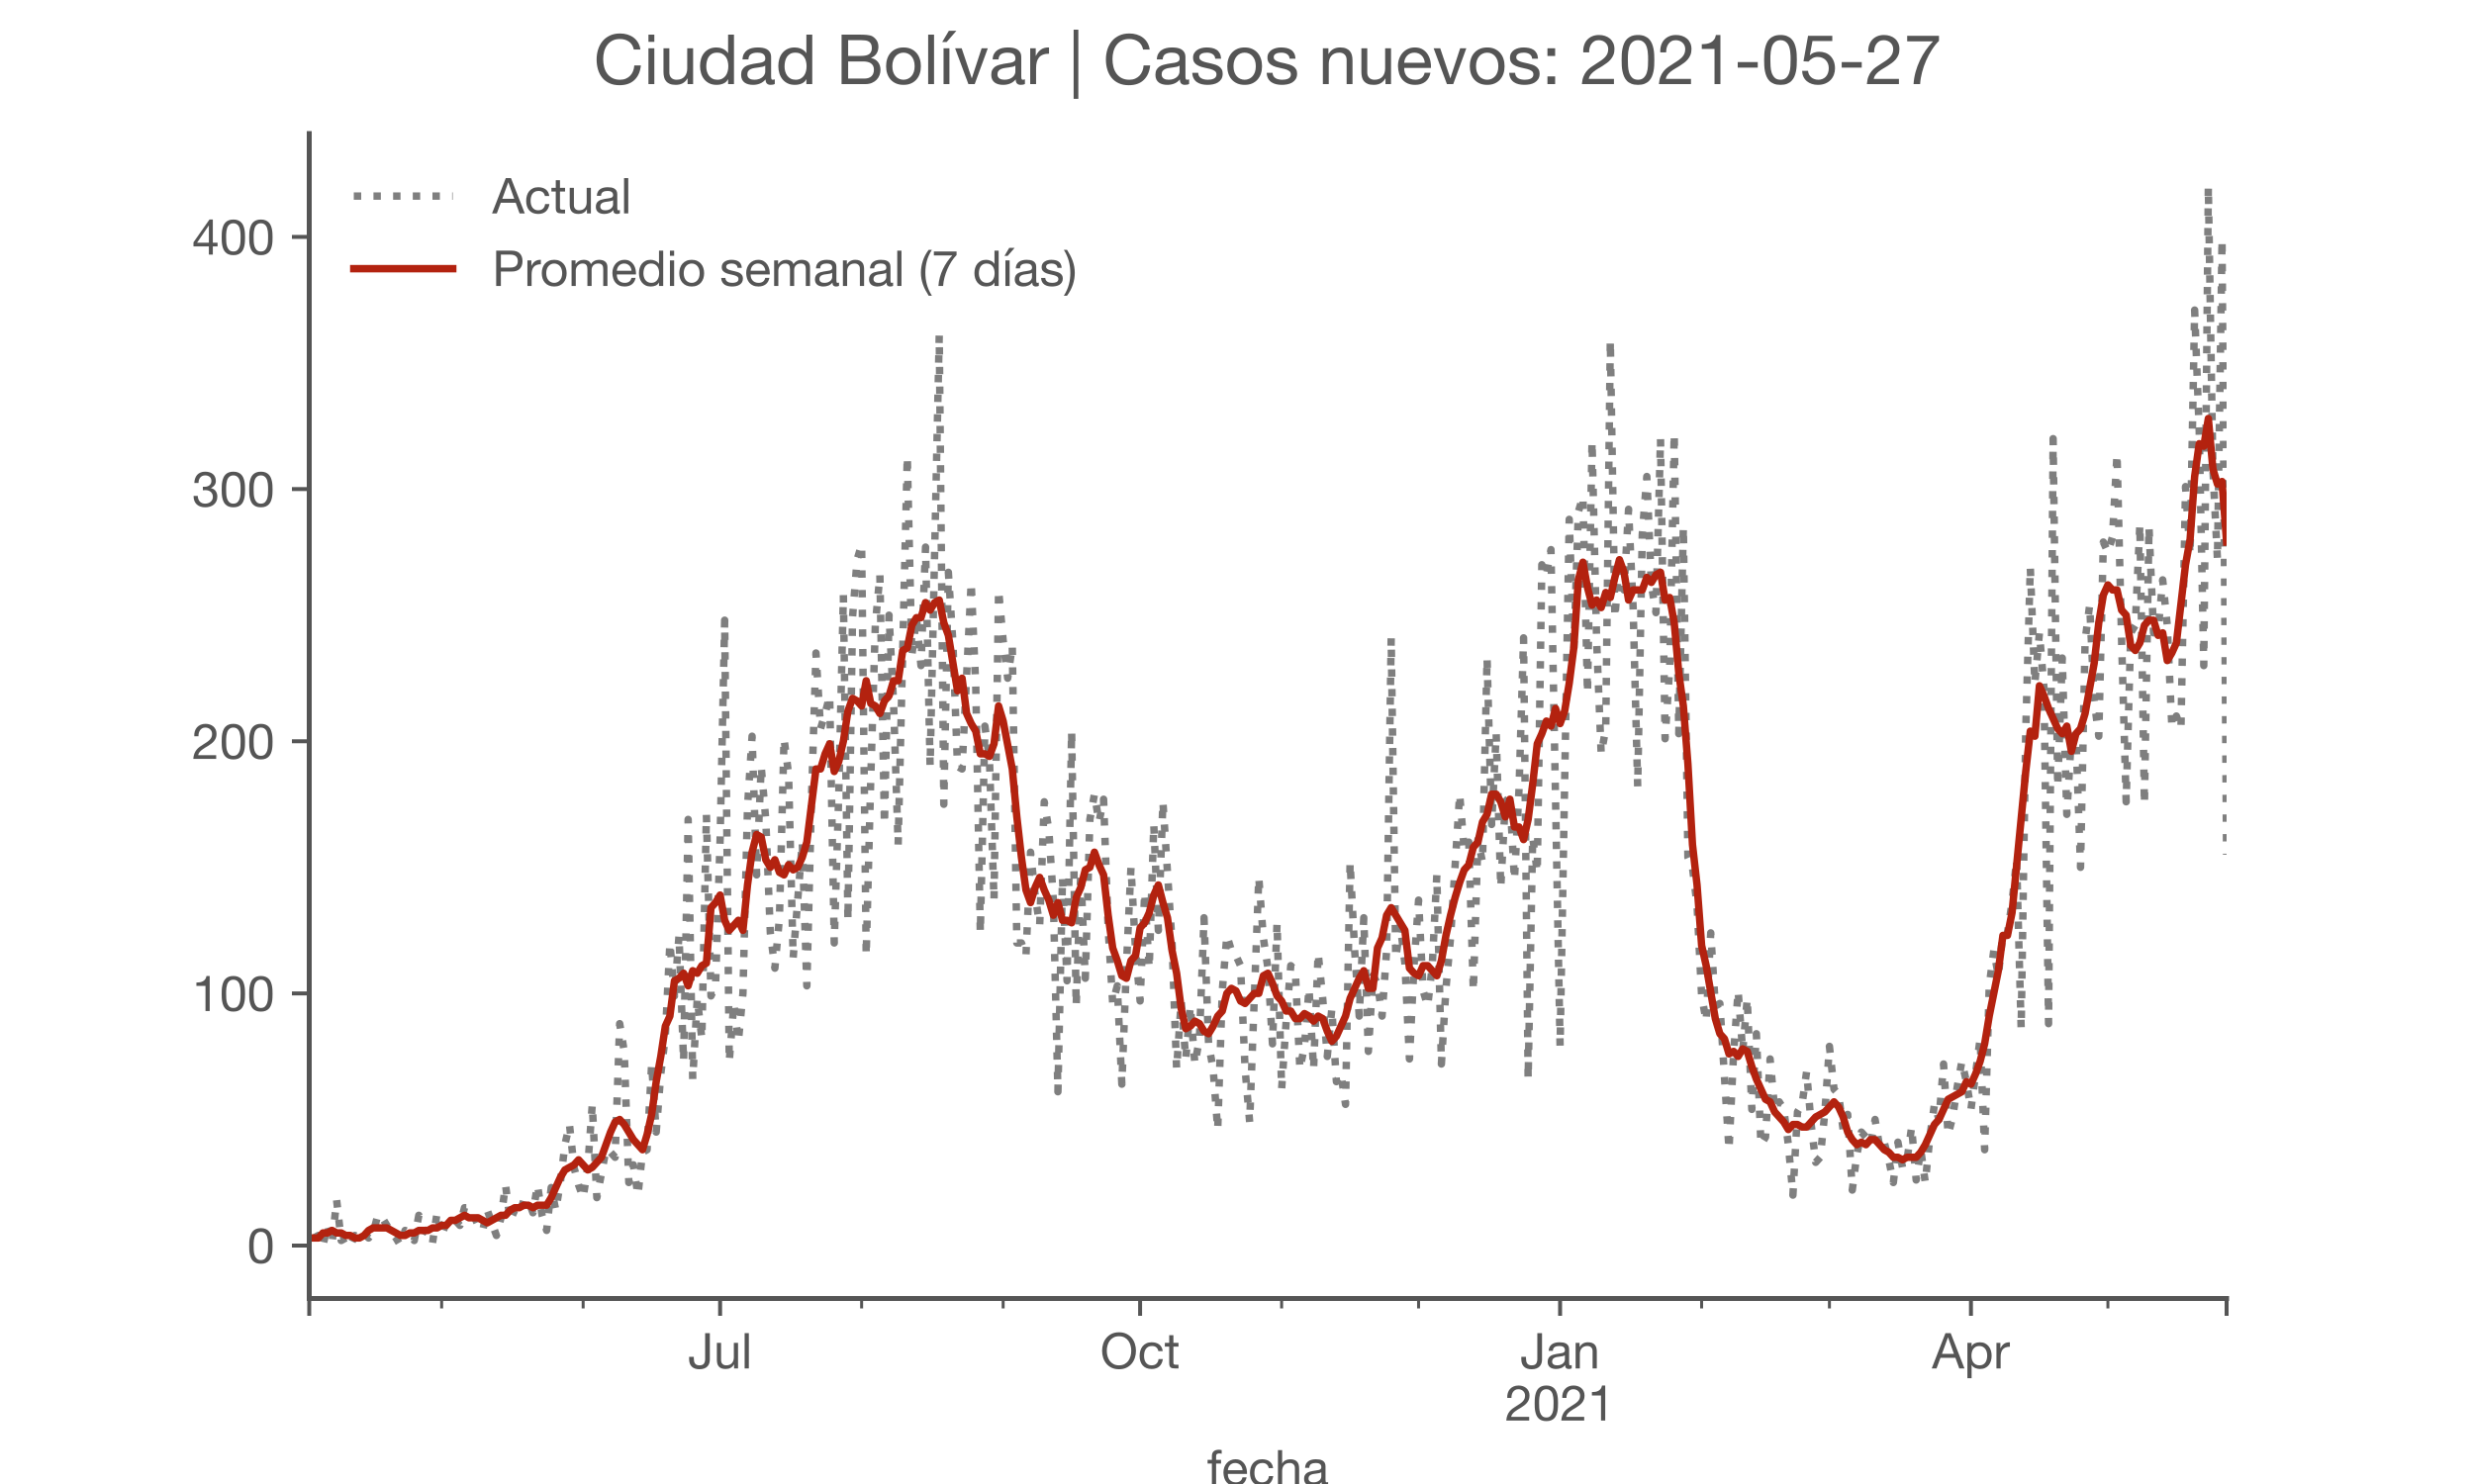 <?xml version="1.0" encoding="utf-8" standalone="no"?>
<!DOCTYPE svg PUBLIC "-//W3C//DTD SVG 1.1//EN"
  "http://www.w3.org/Graphics/SVG/1.1/DTD/svg11.dtd">
<!-- Created with matplotlib (https://matplotlib.org/) -->
<svg height="300pt" version="1.1" viewBox="0 0 500 300" width="500pt" xmlns="http://www.w3.org/2000/svg" xmlns:xlink="http://www.w3.org/1999/xlink">
 <defs>
  <style type="text/css">*{stroke-linecap:butt;stroke-linejoin:round;}</style>
 </defs>
 <g id="figure_1">
  <g id="patch_1">
   <path d="M 0 300 
L 500 300 
L 500 0 
L 0 0 
z
" style="fill:#ffffff;"/>
  </g>
  <g id="axes_1">
   <g id="patch_2">
    <path d="M 62.5 262.5 
L 450 262.5 
L 450 27 
L 62.5 27 
z
" style="fill:#ffffff;"/>
   </g>
   <g id="matplotlib.axis_1">
    <g id="xtick_1">
     <g id="line2d_1">
      <defs>
       <path d="M 0 0 
L 0 3.5 
" id="m186305a267" style="stroke:#555555;stroke-width:0.8;"/>
      </defs>
      <g>
       <use style="fill:#555555;stroke:#555555;stroke-width:0.8;" x="62.5" xlink:href="#m186305a267" y="262.5"/>
      </g>
     </g>
    </g>
    <g id="xtick_2">
     <g id="line2d_2">
      <g>
       <use style="fill:#555555;stroke:#555555;stroke-width:0.8;" x="145.536" xlink:href="#m186305a267" y="262.5"/>
      </g>
     </g>
     <g id="text_1">
      <!-- Jul -->
      <g style="fill:#555555;" transform="translate(139.051 276.641)scale(0.1 -0.1)">
       <defs>
        <path d="M 44.094 17.797 
L 44.094 71.406 
L 34.594 71.406 
L 34.594 19.203 
Q 34.594 13.297 32.141 9.797 
Q 29.703 6.297 23.203 6.297 
Q 19.703 6.297 17.453 7.344 
Q 15.203 8.406 13.953 10.297 
Q 12.703 12.203 12.203 14.797 
Q 11.703 17.406 11.703 20.5 
L 11.703 23.5 
L 2.203 23.5 
L 2.203 19.094 
Q 2.203 8.906 7.594 3.656 
Q 13 -1.594 23 -1.594 
Q 29 -1.594 33.047 0.047 
Q 37.094 1.703 39.547 4.453 
Q 42 7.203 43.047 10.703 
Q 44.094 14.203 44.094 17.797 
z
" id="HelveticaNeue-74"/>
        <path d="M 49.203 0 
L 49.203 51.703 
L 40.703 51.703 
L 40.703 22.5 
Q 40.703 19 39.75 16.047 
Q 38.797 13.094 36.891 10.891 
Q 35 8.703 32.141 7.5 
Q 29.297 6.297 25.406 6.297 
Q 20.5 6.297 17.703 9.094 
Q 14.906 11.906 14.906 16.703 
L 14.906 51.703 
L 6.406 51.703 
L 6.406 17.703 
Q 6.406 13.5 7.25 10.047 
Q 8.094 6.594 10.188 4.094 
Q 12.297 1.594 15.688 0.25 
Q 19.094 -1.094 24.203 -1.094 
Q 29.906 -1.094 34.094 1.156 
Q 38.297 3.406 41 8.203 
L 41.203 8.203 
L 41.203 0 
z
" id="HelveticaNeue-117"/>
        <path d="M 6.906 71.406 
L 6.906 0 
L 15.406 0 
L 15.406 71.406 
z
" id="HelveticaNeue-108"/>
       </defs>
       <use xlink:href="#HelveticaNeue-74"/>
       <use x="51.9" xlink:href="#HelveticaNeue-117"/>
       <use x="107.5" xlink:href="#HelveticaNeue-108"/>
      </g>
     </g>
    </g>
    <g id="xtick_3">
     <g id="line2d_3">
      <g>
       <use style="fill:#555555;stroke:#555555;stroke-width:0.8;" x="230.417" xlink:href="#m186305a267" y="262.5"/>
      </g>
     </g>
     <g id="text_2">
      <!-- Oct -->
      <g style="fill:#555555;" transform="translate(222.357 276.641)scale(0.1 -0.1)">
       <defs>
        <path d="M 13.297 35.703 
Q 13.297 41.094 14.688 46.344 
Q 16.094 51.594 19.094 55.797 
Q 22.094 60 26.797 62.547 
Q 31.5 65.094 38 65.094 
Q 44.5 65.094 49.203 62.547 
Q 53.906 60 56.906 55.797 
Q 59.906 51.594 61.297 46.344 
Q 62.703 41.094 62.703 35.703 
Q 62.703 30.297 61.297 25.047 
Q 59.906 19.797 56.906 15.594 
Q 53.906 11.406 49.203 8.844 
Q 44.5 6.297 38 6.297 
Q 31.5 6.297 26.797 8.844 
Q 22.094 11.406 19.094 15.594 
Q 16.094 19.797 14.688 25.047 
Q 13.297 30.297 13.297 35.703 
z
M 3.797 35.703 
Q 3.797 28.406 5.938 21.656 
Q 8.094 14.906 12.391 9.703 
Q 16.703 4.5 23.094 1.453 
Q 29.5 -1.594 38 -1.594 
Q 46.5 -1.594 52.891 1.453 
Q 59.297 4.5 63.594 9.703 
Q 67.906 14.906 70.047 21.656 
Q 72.203 28.406 72.203 35.703 
Q 72.203 43 70.047 49.75 
Q 67.906 56.5 63.594 61.703 
Q 59.297 66.906 52.891 70 
Q 46.5 73.094 38 73.094 
Q 29.5 73.094 23.094 70 
Q 16.703 66.906 12.391 61.703 
Q 8.094 56.5 5.938 49.75 
Q 3.797 43 3.797 35.703 
z
" id="HelveticaNeue-79"/>
        <path d="M 41.5 35.094 
L 50.297 35.094 
Q 49.797 39.703 47.891 43.047 
Q 46 46.406 43.047 48.594 
Q 40.094 50.797 36.25 51.844 
Q 32.406 52.906 28 52.906 
Q 21.906 52.906 17.297 50.75 
Q 12.703 48.594 9.641 44.844 
Q 6.594 41.094 5.094 36.047 
Q 3.594 31 3.594 25.203 
Q 3.594 19.406 5.141 14.547 
Q 6.703 9.703 9.75 6.203 
Q 12.797 2.703 17.344 0.797 
Q 21.906 -1.094 27.797 -1.094 
Q 37.703 -1.094 43.453 4.094 
Q 49.203 9.297 50.594 18.906 
L 41.906 18.906 
Q 41.094 12.906 37.547 9.594 
Q 34 6.297 27.703 6.297 
Q 23.703 6.297 20.797 7.891 
Q 17.906 9.5 16.094 12.141 
Q 14.297 14.797 13.438 18.188 
Q 12.594 21.594 12.594 25.203 
Q 12.594 29.094 13.391 32.75 
Q 14.203 36.406 16.047 39.203 
Q 17.906 42 21 43.703 
Q 24.094 45.406 28.703 45.406 
Q 34.094 45.406 37.297 42.703 
Q 40.5 40 41.5 35.094 
z
" id="HelveticaNeue-99"/>
        <path d="M 18.203 51.703 
L 18.203 67.203 
L 9.703 67.203 
L 9.703 51.703 
L 0.906 51.703 
L 0.906 44.203 
L 9.703 44.203 
L 9.703 11.297 
Q 9.703 7.703 10.391 5.5 
Q 11.094 3.297 12.547 2.094 
Q 14 0.906 16.344 0.453 
Q 18.703 0 22 0 
L 28.5 0 
L 28.5 7.5 
L 24.594 7.5 
Q 22.594 7.5 21.344 7.641 
Q 20.094 7.797 19.391 8.297 
Q 18.703 8.797 18.453 9.688 
Q 18.203 10.594 18.203 12.094 
L 18.203 44.203 
L 28.5 44.203 
L 28.5 51.703 
z
" id="HelveticaNeue-116"/>
       </defs>
       <use xlink:href="#HelveticaNeue-79"/>
       <use x="76" xlink:href="#HelveticaNeue-99"/>
       <use x="129.7" xlink:href="#HelveticaNeue-116"/>
      </g>
     </g>
    </g>
    <g id="xtick_4">
     <g id="line2d_4">
      <g>
       <use style="fill:#555555;stroke:#555555;stroke-width:0.8;" x="315.298" xlink:href="#m186305a267" y="262.5"/>
      </g>
     </g>
     <g id="text_3">
      <!-- Jan -->
      <g style="fill:#555555;" transform="translate(307.237 276.641)scale(0.1 -0.1)">
       <defs>
        <path d="M 52.203 0.203 
Q 50 -1.094 46.094 -1.094 
Q 42.797 -1.094 40.844 0.75 
Q 38.906 2.594 38.906 6.797 
Q 35.406 2.594 30.75 0.75 
Q 26.094 -1.094 20.703 -1.094 
Q 17.203 -1.094 14.047 -0.297 
Q 10.906 0.5 8.594 2.203 
Q 6.297 3.906 4.938 6.656 
Q 3.594 9.406 3.594 13.297 
Q 3.594 17.703 5.094 20.5 
Q 6.594 23.297 9.047 25.047 
Q 11.5 26.797 14.641 27.688 
Q 17.797 28.594 21.094 29.203 
Q 24.594 29.906 27.75 30.25 
Q 30.906 30.594 33.297 31.25 
Q 35.703 31.906 37.094 33.156 
Q 38.5 34.406 38.5 36.797 
Q 38.5 39.594 37.453 41.297 
Q 36.406 43 34.75 43.891 
Q 33.094 44.797 31.047 45.094 
Q 29 45.406 27 45.406 
Q 21.594 45.406 18 43.344 
Q 14.406 41.297 14.094 35.594 
L 5.594 35.594 
Q 5.797 40.406 7.594 43.703 
Q 9.406 47 12.406 49.047 
Q 15.406 51.094 19.25 52 
Q 23.094 52.906 27.5 52.906 
Q 31 52.906 34.453 52.406 
Q 37.906 51.906 40.703 50.344 
Q 43.5 48.797 45.203 46 
Q 46.906 43.203 46.906 38.703 
L 46.906 12.094 
Q 46.906 9.094 47.25 7.688 
Q 47.594 6.297 49.594 6.297 
Q 50.703 6.297 52.203 6.797 
z
M 38.406 26.703 
Q 36.797 25.5 34.188 24.953 
Q 31.594 24.406 28.75 24.047 
Q 25.906 23.703 23 23.25 
Q 20.094 22.797 17.797 21.797 
Q 15.5 20.797 14.047 18.938 
Q 12.594 17.094 12.594 13.906 
Q 12.594 11.797 13.438 10.344 
Q 14.297 8.906 15.641 8 
Q 17 7.094 18.797 6.688 
Q 20.594 6.297 22.594 6.297 
Q 26.797 6.297 29.797 7.438 
Q 32.797 8.594 34.688 10.344 
Q 36.594 12.094 37.5 14.141 
Q 38.406 16.203 38.406 18 
z
" id="HelveticaNeue-97"/>
        <path d="M 6.406 51.703 
L 6.406 0 
L 14.906 0 
L 14.906 29.203 
Q 14.906 32.703 15.844 35.641 
Q 16.797 38.594 18.688 40.797 
Q 20.594 43 23.438 44.203 
Q 26.297 45.406 30.203 45.406 
Q 35.094 45.406 37.891 42.594 
Q 40.703 39.797 40.703 35 
L 40.703 0 
L 49.203 0 
L 49.203 34 
Q 49.203 38.203 48.344 41.641 
Q 47.5 45.094 45.391 47.594 
Q 43.297 50.094 39.891 51.5 
Q 36.5 52.906 31.406 52.906 
Q 19.906 52.906 14.594 43.5 
L 14.406 43.5 
L 14.406 51.703 
z
" id="HelveticaNeue-110"/>
       </defs>
       <use xlink:href="#HelveticaNeue-74"/>
       <use x="51.9" xlink:href="#HelveticaNeue-97"/>
       <use x="105.6" xlink:href="#HelveticaNeue-110"/>
      </g>
      <!-- 2021 -->
      <g style="fill:#555555;" transform="translate(304.179 287.18)scale(0.1 -0.1)">
       <defs>
        <path d="M 4.406 45.797 
L 12.906 45.797 
Q 12.797 49 13.547 52.141 
Q 14.297 55.297 16 57.797 
Q 17.703 60.297 20.344 61.844 
Q 23 63.406 26.703 63.406 
Q 29.5 63.406 32 62.5 
Q 34.5 61.594 36.344 59.891 
Q 38.203 58.203 39.297 55.844 
Q 40.406 53.5 40.406 50.594 
Q 40.406 46.906 39.25 44.094 
Q 38.094 41.297 35.844 38.891 
Q 33.594 36.5 30.188 34.141 
Q 26.797 31.797 22.297 29 
Q 18.594 26.797 15.188 24.297 
Q 11.797 21.797 9.094 18.5 
Q 6.406 15.203 4.656 10.75 
Q 2.906 6.297 2.406 0 
L 48.703 0 
L 48.703 7.5 
L 12.297 7.5 
Q 12.906 10.797 14.844 13.344 
Q 16.797 15.906 19.547 18.094 
Q 22.297 20.297 25.594 22.25 
Q 28.906 24.203 32.203 26.203 
Q 35.5 28.297 38.594 30.594 
Q 41.703 32.906 44.094 35.75 
Q 46.5 38.594 47.953 42.188 
Q 49.406 45.797 49.406 50.5 
Q 49.406 55.5 47.656 59.297 
Q 45.906 63.094 42.906 65.641 
Q 39.906 68.203 35.844 69.547 
Q 31.797 70.906 27.203 70.906 
Q 21.594 70.906 17.188 69 
Q 12.797 67.094 9.844 63.75 
Q 6.906 60.406 5.5 55.797 
Q 4.094 51.203 4.406 45.797 
z
" id="HelveticaNeue-50"/>
        <path d="M 13.203 34.906 
Q 13.203 37.5 13.25 40.641 
Q 13.297 43.797 13.75 46.938 
Q 14.203 50.094 15.047 53.094 
Q 15.906 56.094 17.547 58.344 
Q 19.203 60.594 21.703 62 
Q 24.203 63.406 27.797 63.406 
Q 31.406 63.406 33.906 62 
Q 36.406 60.594 38.047 58.344 
Q 39.703 56.094 40.547 53.094 
Q 41.406 50.094 41.844 46.938 
Q 42.297 43.797 42.344 40.641 
Q 42.406 37.5 42.406 34.906 
Q 42.406 30.906 42.156 25.953 
Q 41.906 21 40.547 16.641 
Q 39.203 12.297 36.203 9.297 
Q 33.203 6.297 27.797 6.297 
Q 22.406 6.297 19.406 9.297 
Q 16.406 12.297 15.047 16.641 
Q 13.703 21 13.453 25.953 
Q 13.203 30.906 13.203 34.906 
z
M 4.203 34.797 
Q 4.203 30.906 4.391 26.703 
Q 4.594 22.5 5.391 18.5 
Q 6.203 14.5 7.703 10.953 
Q 9.203 7.406 11.797 4.703 
Q 14.406 2 18.344 0.453 
Q 22.297 -1.094 27.797 -1.094 
Q 33.406 -1.094 37.297 0.453 
Q 41.203 2 43.797 4.703 
Q 46.406 7.406 47.906 10.953 
Q 49.406 14.5 50.203 18.5 
Q 51 22.5 51.203 26.703 
Q 51.406 30.906 51.406 34.797 
Q 51.406 38.703 51.203 42.891 
Q 51 47.094 50.203 51.094 
Q 49.406 55.094 47.906 58.688 
Q 46.406 62.297 43.797 65 
Q 41.203 67.703 37.25 69.297 
Q 33.297 70.906 27.797 70.906 
Q 22.297 70.906 18.344 69.297 
Q 14.406 67.703 11.797 65 
Q 9.203 62.297 7.703 58.688 
Q 6.203 55.094 5.391 51.094 
Q 4.594 47.094 4.391 42.891 
Q 4.203 38.703 4.203 34.797 
z
" id="HelveticaNeue-48"/>
        <path d="M 35.594 0 
L 35.594 70.906 
L 29.094 70.906 
Q 28.406 66.906 26.5 64.297 
Q 24.594 61.703 21.844 60.203 
Q 19.094 58.703 15.688 58.141 
Q 12.297 57.594 8.703 57.594 
L 8.703 50.797 
L 27.094 50.797 
L 27.094 0 
z
" id="HelveticaNeue-49"/>
       </defs>
       <use xlink:href="#HelveticaNeue-50"/>
       <use x="55.6" xlink:href="#HelveticaNeue-48"/>
       <use x="111.2" xlink:href="#HelveticaNeue-50"/>
       <use x="166.8" xlink:href="#HelveticaNeue-49"/>
      </g>
     </g>
    </g>
    <g id="xtick_5">
     <g id="line2d_5">
      <g>
       <use style="fill:#555555;stroke:#555555;stroke-width:0.8;" x="398.333" xlink:href="#m186305a267" y="262.5"/>
      </g>
     </g>
     <g id="text_4">
      <!-- Apr -->
      <g style="fill:#555555;" transform="translate(390.464 276.641)scale(0.1 -0.1)">
       <defs>
        <path d="M 20.094 29.5 
L 32.203 62.797 
L 32.406 62.797 
L 44.297 29.5 
z
M 27.203 71.406 
L -0.594 0 
L 9.094 0 
L 17.094 21.5 
L 47.297 21.5 
L 55.094 0 
L 65.594 0 
L 37.703 71.406 
z
" id="HelveticaNeue-65"/>
        <path d="M 6.703 51.703 
L 6.703 -19.703 
L 15.203 -19.703 
L 15.203 6.906 
L 15.406 6.906 
Q 16.797 4.594 18.844 3.047 
Q 20.906 1.5 23.203 0.594 
Q 25.5 -0.297 27.844 -0.688 
Q 30.203 -1.094 32.094 -1.094 
Q 38 -1.094 42.453 1 
Q 46.906 3.094 49.844 6.75 
Q 52.797 10.406 54.25 15.297 
Q 55.703 20.203 55.703 25.703 
Q 55.703 31.203 54.203 36.094 
Q 52.703 41 49.75 44.75 
Q 46.797 48.5 42.344 50.703 
Q 37.906 52.906 31.906 52.906 
Q 26.5 52.906 22 50.953 
Q 17.5 49 15.406 44.703 
L 15.203 44.703 
L 15.203 51.703 
z
M 46.703 26.297 
Q 46.703 22.5 45.891 18.891 
Q 45.094 15.297 43.297 12.5 
Q 41.5 9.703 38.547 8 
Q 35.594 6.297 31.203 6.297 
Q 26.797 6.297 23.688 7.938 
Q 20.594 9.594 18.641 12.297 
Q 16.703 15 15.797 18.547 
Q 14.906 22.094 14.906 25.906 
Q 14.906 29.5 15.75 33 
Q 16.594 36.5 18.5 39.25 
Q 20.406 42 23.406 43.703 
Q 26.406 45.406 30.703 45.406 
Q 34.797 45.406 37.844 43.797 
Q 40.906 42.203 42.844 39.5 
Q 44.797 36.797 45.75 33.344 
Q 46.703 29.906 46.703 26.297 
z
" id="HelveticaNeue-112"/>
        <path d="M 6.094 51.703 
L 6.094 0 
L 14.594 0 
L 14.594 23 
Q 14.594 28 15.594 31.844 
Q 16.594 35.703 18.797 38.391 
Q 21 41.094 24.594 42.5 
Q 28.203 43.906 33.297 43.906 
L 33.297 52.906 
Q 26.406 53.094 21.906 50.094 
Q 17.406 47.094 14.297 40.797 
L 14.094 40.797 
L 14.094 51.703 
z
" id="HelveticaNeue-114"/>
       </defs>
       <use xlink:href="#HelveticaNeue-65"/>
       <use x="64.8" xlink:href="#HelveticaNeue-112"/>
       <use x="124.1" xlink:href="#HelveticaNeue-114"/>
      </g>
     </g>
    </g>
    <g id="xtick_6">
     <g id="line2d_6">
      <g>
       <use style="fill:#555555;stroke:#555555;stroke-width:0.8;" x="450" xlink:href="#m186305a267" y="262.5"/>
      </g>
     </g>
    </g>
    <g id="xtick_7">
     <g id="line2d_7">
      <defs>
       <path d="M 0 0 
L 0 2 
" id="m785ebb8d80" style="stroke:#555555;stroke-width:0.6;"/>
      </defs>
      <g>
       <use style="fill:#555555;stroke:#555555;stroke-width:0.6;" x="89.256" xlink:href="#m785ebb8d80" y="262.5"/>
      </g>
     </g>
    </g>
    <g id="xtick_8">
     <g id="line2d_8">
      <g>
       <use style="fill:#555555;stroke:#555555;stroke-width:0.6;" x="117.857" xlink:href="#m785ebb8d80" y="262.5"/>
      </g>
     </g>
    </g>
    <g id="xtick_9">
     <g id="line2d_9">
      <g>
       <use style="fill:#555555;stroke:#555555;stroke-width:0.6;" x="174.137" xlink:href="#m785ebb8d80" y="262.5"/>
      </g>
     </g>
    </g>
    <g id="xtick_10">
     <g id="line2d_10">
      <g>
       <use style="fill:#555555;stroke:#555555;stroke-width:0.6;" x="202.738" xlink:href="#m785ebb8d80" y="262.5"/>
      </g>
     </g>
    </g>
    <g id="xtick_11">
     <g id="line2d_11">
      <g>
       <use style="fill:#555555;stroke:#555555;stroke-width:0.6;" x="259.018" xlink:href="#m785ebb8d80" y="262.5"/>
      </g>
     </g>
    </g>
    <g id="xtick_12">
     <g id="line2d_12">
      <g>
       <use style="fill:#555555;stroke:#555555;stroke-width:0.6;" x="286.696" xlink:href="#m785ebb8d80" y="262.5"/>
      </g>
     </g>
    </g>
    <g id="xtick_13">
     <g id="line2d_13">
      <g>
       <use style="fill:#555555;stroke:#555555;stroke-width:0.6;" x="343.899" xlink:href="#m785ebb8d80" y="262.5"/>
      </g>
     </g>
    </g>
    <g id="xtick_14">
     <g id="line2d_14">
      <g>
       <use style="fill:#555555;stroke:#555555;stroke-width:0.6;" x="369.732" xlink:href="#m785ebb8d80" y="262.5"/>
      </g>
     </g>
    </g>
    <g id="xtick_15">
     <g id="line2d_15">
      <g>
       <use style="fill:#555555;stroke:#555555;stroke-width:0.6;" x="426.012" xlink:href="#m785ebb8d80" y="262.5"/>
      </g>
     </g>
    </g>
    <g id="text_5">
     <!-- fecha -->
     <g style="fill:#555555;" transform="translate(243.935 300.291)scale(0.1 -0.1)">
      <defs>
       <path d="M 9.906 44.203 
L 9.906 0 
L 18.406 0 
L 18.406 44.203 
L 28.406 44.203 
L 28.406 51.703 
L 18.406 51.703 
L 18.406 58.906 
Q 18.406 62.297 20.094 63.5 
Q 21.797 64.703 24.906 64.703 
Q 26 64.703 27.297 64.547 
Q 28.594 64.406 29.703 64 
L 29.703 71.406 
Q 28.5 71.797 26.953 72 
Q 25.406 72.203 24.203 72.203 
Q 17.203 72.203 13.547 68.953 
Q 9.906 65.703 9.906 59.406 
L 9.906 51.703 
L 1.203 51.703 
L 1.203 44.203 
z
" id="HelveticaNeue-102"/>
       <path d="M 42.297 30.797 
L 12.594 30.797 
Q 12.797 33.797 13.891 36.438 
Q 15 39.094 16.891 41.094 
Q 18.797 43.094 21.438 44.25 
Q 24.094 45.406 27.406 45.406 
Q 30.594 45.406 33.25 44.25 
Q 35.906 43.094 37.844 41.141 
Q 39.797 39.203 40.938 36.5 
Q 42.094 33.797 42.297 30.797 
z
M 50.5 16.406 
L 42.094 16.406 
Q 41 11.297 37.547 8.797 
Q 34.094 6.297 28.703 6.297 
Q 24.5 6.297 21.391 7.688 
Q 18.297 9.094 16.297 11.438 
Q 14.297 13.797 13.391 16.844 
Q 12.5 19.906 12.594 23.297 
L 51.297 23.297 
Q 51.5 28 50.453 33.203 
Q 49.406 38.406 46.656 42.797 
Q 43.906 47.203 39.344 50.047 
Q 34.797 52.906 27.906 52.906 
Q 22.594 52.906 18.141 50.906 
Q 13.703 48.906 10.453 45.297 
Q 7.203 41.703 5.391 36.797 
Q 3.594 31.906 3.594 26 
Q 3.797 20.094 5.344 15.094 
Q 6.906 10.094 10 6.5 
Q 13.094 2.906 17.641 0.906 
Q 22.203 -1.094 28.406 -1.094 
Q 37.203 -1.094 43 3.297 
Q 48.797 7.703 50.5 16.406 
z
" id="HelveticaNeue-101"/>
       <path d="M 6.406 71.406 
L 6.406 0 
L 14.906 0 
L 14.906 29.203 
Q 14.906 32.703 15.844 35.641 
Q 16.797 38.594 18.688 40.797 
Q 20.594 43 23.438 44.203 
Q 26.297 45.406 30.203 45.406 
Q 35.094 45.406 37.891 42.594 
Q 40.703 39.797 40.703 35 
L 40.703 0 
L 49.203 0 
L 49.203 34 
Q 49.203 38.203 48.344 41.641 
Q 47.5 45.094 45.391 47.594 
Q 43.297 50.094 39.891 51.5 
Q 36.5 52.906 31.406 52.906 
Q 29.094 52.906 26.641 52.406 
Q 24.203 51.906 21.953 50.844 
Q 19.703 49.797 17.891 48.141 
Q 16.094 46.5 15.094 44.094 
L 14.906 44.094 
L 14.906 71.406 
z
" id="HelveticaNeue-104"/>
      </defs>
      <use xlink:href="#HelveticaNeue-102"/>
      <use x="29.6" xlink:href="#HelveticaNeue-101"/>
      <use x="83.3" xlink:href="#HelveticaNeue-99"/>
      <use x="137" xlink:href="#HelveticaNeue-104"/>
      <use x="192.6" xlink:href="#HelveticaNeue-97"/>
     </g>
    </g>
   </g>
   <g id="matplotlib.axis_2">
    <g id="ytick_1">
     <g id="line2d_16">
      <defs>
       <path d="M 0 0 
L -3.5 0 
" id="m6208fb0cf4" style="stroke:#555555;stroke-width:0.8;"/>
      </defs>
      <g>
       <use style="fill:#555555;stroke:#555555;stroke-width:0.8;" x="62.5" xlink:href="#m6208fb0cf4" y="251.795"/>
      </g>
     </g>
     <g id="text_6">
      <!-- 0 -->
      <g style="fill:#555555;" transform="translate(49.941 255.366)scale(0.1 -0.1)">
       <use xlink:href="#HelveticaNeue-48"/>
      </g>
     </g>
    </g>
    <g id="ytick_2">
     <g id="line2d_17">
      <g>
       <use style="fill:#555555;stroke:#555555;stroke-width:0.8;" x="62.5" xlink:href="#m6208fb0cf4" y="200.821"/>
      </g>
     </g>
     <g id="text_7">
      <!-- 100 -->
      <g style="fill:#555555;" transform="translate(38.822 204.392)scale(0.1 -0.1)">
       <use xlink:href="#HelveticaNeue-49"/>
       <use x="55.6" xlink:href="#HelveticaNeue-48"/>
       <use x="111.2" xlink:href="#HelveticaNeue-48"/>
      </g>
     </g>
    </g>
    <g id="ytick_3">
     <g id="line2d_18">
      <g>
       <use style="fill:#555555;stroke:#555555;stroke-width:0.8;" x="62.5" xlink:href="#m6208fb0cf4" y="149.847"/>
      </g>
     </g>
     <g id="text_8">
      <!-- 200 -->
      <g style="fill:#555555;" transform="translate(38.822 153.418)scale(0.1 -0.1)">
       <use xlink:href="#HelveticaNeue-50"/>
       <use x="55.6" xlink:href="#HelveticaNeue-48"/>
       <use x="111.2" xlink:href="#HelveticaNeue-48"/>
      </g>
     </g>
    </g>
    <g id="ytick_4">
     <g id="line2d_19">
      <g>
       <use style="fill:#555555;stroke:#555555;stroke-width:0.8;" x="62.5" xlink:href="#m6208fb0cf4" y="98.873"/>
      </g>
     </g>
     <g id="text_9">
      <!-- 300 -->
      <g style="fill:#555555;" transform="translate(38.822 102.444)scale(0.1 -0.1)">
       <defs>
        <path d="M 21.797 40.5 
L 21.797 33.297 
Q 24.203 33.594 26.906 33.594 
Q 30.094 33.594 32.844 32.75 
Q 35.594 31.906 37.594 30.156 
Q 39.594 28.406 40.797 25.844 
Q 42 23.297 42 20 
Q 42 16.797 40.75 14.25 
Q 39.5 11.703 37.391 9.953 
Q 35.297 8.203 32.5 7.25 
Q 29.703 6.297 26.594 6.297 
Q 19.297 6.297 15.5 10.641 
Q 11.703 15 11.5 21.906 
L 3 21.906 
Q 2.906 16.406 4.547 12.094 
Q 6.203 7.797 9.297 4.844 
Q 12.406 1.906 16.797 0.406 
Q 21.203 -1.094 26.594 -1.094 
Q 31.594 -1.094 36.047 0.25 
Q 40.5 1.594 43.797 4.297 
Q 47.094 7 49.047 11.047 
Q 51 15.094 51 20.406 
Q 51 26.797 47.844 31.5 
Q 44.703 36.203 38.203 37.594 
L 38.203 37.797 
Q 42.406 39.703 45.203 43.391 
Q 48 47.094 48 51.906 
Q 48 56.797 46.344 60.391 
Q 44.703 64 41.797 66.297 
Q 38.906 68.594 34.953 69.75 
Q 31 70.906 26.406 70.906 
Q 21.094 70.906 17.047 69.203 
Q 13 67.5 10.297 64.5 
Q 7.594 61.5 6.141 57.297 
Q 4.703 53.094 4.5 48 
L 13 48 
Q 13 51.094 13.797 53.891 
Q 14.594 56.703 16.25 58.797 
Q 17.906 60.906 20.453 62.156 
Q 23 63.406 26.406 63.406 
Q 31.797 63.406 35.391 60.547 
Q 39 57.703 39 52 
Q 39 49.203 37.891 47 
Q 36.797 44.797 34.938 43.344 
Q 33.094 41.906 30.641 41.156 
Q 28.203 40.406 25.5 40.406 
L 23.703 40.406 
Q 23.203 40.406 22.703 40.406 
Q 22.297 40.406 21.797 40.5 
z
" id="HelveticaNeue-51"/>
       </defs>
       <use xlink:href="#HelveticaNeue-51"/>
       <use x="55.6" xlink:href="#HelveticaNeue-48"/>
       <use x="111.2" xlink:href="#HelveticaNeue-48"/>
      </g>
     </g>
    </g>
    <g id="ytick_5">
     <g id="line2d_20">
      <g>
       <use style="fill:#555555;stroke:#555555;stroke-width:0.8;" x="62.5" xlink:href="#m6208fb0cf4" y="47.899"/>
      </g>
     </g>
     <g id="text_10">
      <!-- 400 -->
      <g style="fill:#555555;" transform="translate(38.822 51.47)scale(0.1 -0.1)">
       <defs>
        <path d="M 33.906 24.094 
L 10.094 24.094 
L 33.703 58.797 
L 33.906 58.797 
z
M 41.906 24.094 
L 41.906 70.906 
L 35.094 70.906 
L 2.797 24.797 
L 2.797 16.594 
L 33.906 16.594 
L 33.906 0 
L 41.906 0 
L 41.906 16.594 
L 51.5 16.594 
L 51.5 24.094 
z
" id="HelveticaNeue-52"/>
       </defs>
       <use xlink:href="#HelveticaNeue-52"/>
       <use x="55.6" xlink:href="#HelveticaNeue-48"/>
       <use x="111.2" xlink:href="#HelveticaNeue-48"/>
      </g>
     </g>
    </g>
   </g>
   <g id="line2d_21">
    <path clip-path="url(#pf7dcdc2f5f)" d="M 63.423 250.266 
L 64.345 249.756 
L 65.268 251.795 
L 66.19 247.718 
L 67.113 251.286 
L 68.036 242.62 
L 68.958 250.776 
L 69.881 250.266 
L 70.804 251.795 
L 71.726 249.756 
L 72.649 250.266 
L 73.571 249.247 
L 74.494 250.266 
L 75.417 249.247 
L 76.339 245.679 
L 77.262 246.188 
L 79.107 249.247 
L 80.03 250.266 
L 80.952 251.795 
L 81.875 248.737 
L 82.798 249.247 
L 83.72 250.776 
L 84.643 245.679 
L 85.565 248.737 
L 86.488 249.247 
L 87.411 251.286 
L 88.333 245.169 
L 89.256 249.756 
L 90.179 247.208 
L 91.101 246.188 
L 92.024 246.698 
L 92.946 247.718 
L 93.869 244.149 
L 94.792 244.149 
L 95.714 245.679 
L 96.637 247.718 
L 97.56 248.737 
L 98.482 244.659 
L 100.327 249.756 
L 101.25 246.188 
L 102.173 239.562 
L 103.095 246.698 
L 104.018 244.659 
L 104.94 245.679 
L 105.863 242.62 
L 106.786 242.62 
L 107.708 245.169 
L 108.631 239.562 
L 109.554 245.679 
L 110.476 248.737 
L 111.399 240.071 
L 112.321 244.659 
L 113.244 239.052 
L 114.167 231.406 
L 115.089 227.328 
L 116.012 235.994 
L 116.935 239.562 
L 117.857 242.11 
L 118.78 235.994 
L 119.702 223.25 
L 120.625 242.11 
L 122.47 232.425 
L 123.393 232.935 
L 124.315 233.955 
L 125.238 206.938 
L 126.161 212.545 
L 127.083 239.052 
L 128.006 235.484 
L 128.929 241.601 
L 129.851 232.935 
L 130.774 232.425 
L 131.696 215.094 
L 132.619 228.857 
L 133.542 217.133 
L 134.464 209.487 
L 135.387 190.627 
L 136.31 201.331 
L 137.232 189.097 
L 138.155 214.584 
L 139.077 165.649 
L 140 218.153 
L 140.923 201.841 
L 141.845 209.997 
L 142.768 164.63 
L 143.69 201.331 
L 144.613 199.292 
L 145.536 169.727 
L 146.458 125.38 
L 147.381 214.584 
L 148.304 202.86 
L 149.226 210.506 
L 150.149 200.821 
L 151.071 163.101 
L 151.994 148.828 
L 152.917 176.864 
L 153.839 154.945 
L 154.762 165.649 
L 155.685 188.588 
L 156.607 195.724 
L 157.53 185.529 
L 158.452 149.338 
L 159.375 156.474 
L 160.298 193.685 
L 162.143 170.237 
L 163.065 199.292 
L 163.988 162.081 
L 164.911 132.006 
L 165.833 147.299 
L 166.756 144.24 
L 167.679 140.672 
L 168.601 190.627 
L 169.524 160.042 
L 170.446 120.282 
L 171.369 186.039 
L 172.292 124.87 
L 173.214 113.146 
L 174.137 110.088 
L 175.06 193.175 
L 175.982 157.494 
L 176.905 126.399 
L 177.827 116.205 
L 178.75 166.669 
L 179.673 124.36 
L 180.595 142.201 
L 181.518 170.747 
L 183.363 92.247 
L 184.286 132.516 
L 185.208 124.87 
L 186.131 134.555 
L 187.054 110.597 
L 187.976 154.945 
L 189.821 67.779 
L 190.744 162.591 
L 191.667 115.695 
L 192.589 129.968 
L 193.512 154.945 
L 194.435 155.455 
L 196.28 117.734 
L 197.202 138.633 
L 198.125 188.588 
L 199.048 146.789 
L 199.97 153.416 
L 200.893 181.961 
L 201.815 119.263 
L 202.738 129.458 
L 203.661 137.104 
L 204.583 130.477 
L 205.506 190.627 
L 206.429 190.627 
L 207.351 193.175 
L 208.274 172.276 
L 209.196 180.942 
L 210.119 187.058 
L 211.042 162.081 
L 211.964 167.688 
L 212.887 181.961 
L 213.81 220.701 
L 214.732 177.373 
L 215.655 198.273 
L 216.577 147.808 
L 217.5 203.37 
L 218.423 176.354 
L 219.345 197.763 
L 220.268 165.649 
L 221.19 160.552 
L 222.113 166.159 
L 223.036 161.571 
L 223.958 187.568 
L 224.881 202.86 
L 225.804 199.292 
L 226.726 219.172 
L 227.649 195.214 
L 228.571 175.334 
L 229.494 192.156 
L 230.417 202.351 
L 231.339 180.432 
L 232.262 195.724 
L 233.185 166.669 
L 234.107 188.078 
L 235.03 162.081 
L 236.875 190.627 
L 237.798 216.114 
L 238.72 202.351 
L 239.643 214.075 
L 240.565 203.37 
L 241.488 215.094 
L 242.411 209.997 
L 243.333 185.529 
L 244.256 211.016 
L 245.179 216.114 
L 246.101 228.347 
L 247.024 200.312 
L 247.946 189.097 
L 248.869 192.156 
L 249.792 193.175 
L 250.714 195.214 
L 251.637 216.114 
L 252.56 226.818 
L 254.405 177.373 
L 255.327 189.607 
L 256.25 195.724 
L 257.173 211.016 
L 258.095 186.549 
L 259.018 220.192 
L 259.94 206.429 
L 260.863 195.214 
L 261.786 196.234 
L 262.708 216.114 
L 263.631 211.526 
L 264.554 199.802 
L 265.476 216.114 
L 266.399 192.666 
L 267.321 201.841 
L 268.244 213.565 
L 269.167 203.88 
L 270.089 218.662 
L 271.012 217.133 
L 271.935 223.25 
L 272.857 174.315 
L 273.78 192.156 
L 274.702 205.409 
L 275.625 185.529 
L 276.548 212.545 
L 277.47 197.253 
L 278.393 198.782 
L 279.315 205.409 
L 280.238 192.156 
L 281.161 128.948 
L 282.083 193.685 
L 283.006 187.058 
L 283.929 194.705 
L 284.851 214.075 
L 285.774 195.214 
L 286.696 181.961 
L 287.619 200.312 
L 288.542 203.37 
L 289.464 195.214 
L 290.387 176.864 
L 291.31 215.094 
L 292.232 199.802 
L 293.155 189.607 
L 295 160.552 
L 295.923 171.766 
L 296.845 170.237 
L 297.768 200.312 
L 298.69 169.727 
L 299.613 174.315 
L 300.536 133.026 
L 301.458 166.669 
L 302.381 148.318 
L 303.304 179.412 
L 304.226 162.081 
L 305.149 161.062 
L 306.071 177.883 
L 306.994 159.532 
L 307.917 128.948 
L 308.839 218.153 
L 309.762 169.218 
L 310.685 176.354 
L 311.607 114.166 
L 312.53 116.205 
L 313.452 111.107 
L 315.298 211.526 
L 317.143 104.99 
L 318.065 131.497 
L 318.988 103.461 
L 319.911 100.403 
L 320.833 140.162 
L 321.756 89.188 
L 322.679 129.458 
L 323.601 152.396 
L 324.524 147.299 
L 325.446 68.799 
L 326.369 124.87 
L 327.292 113.146 
L 328.214 119.263 
L 329.137 102.951 
L 330.06 122.831 
L 330.982 159.023 
L 331.905 108.049 
L 332.827 96.325 
L 333.75 118.244 
L 334.673 123.851 
L 335.595 88.679 
L 336.518 149.338 
L 337.44 135.065 
L 338.363 87.659 
L 339.286 148.318 
L 340.208 106.519 
L 341.131 173.295 
L 342.054 175.334 
L 342.976 182.981 
L 343.899 201.331 
L 344.821 206.429 
L 345.744 188.588 
L 346.667 203.37 
L 347.589 202.86 
L 349.435 232.425 
L 350.357 213.055 
L 351.28 200.312 
L 352.202 212.545 
L 353.125 201.841 
L 354.048 224.269 
L 354.97 208.977 
L 355.893 231.406 
L 356.815 229.877 
L 357.738 214.075 
L 358.661 224.269 
L 359.583 222.74 
L 360.506 224.269 
L 361.429 231.406 
L 362.351 241.601 
L 363.274 224.779 
L 364.196 223.25 
L 365.119 216.623 
L 366.042 227.328 
L 366.964 234.974 
L 367.887 233.955 
L 368.81 224.779 
L 369.732 211.526 
L 370.655 220.192 
L 371.577 221.211 
L 372.5 228.347 
L 373.423 225.289 
L 374.345 240.581 
L 375.268 233.445 
L 376.19 228.857 
L 377.113 229.877 
L 378.036 231.406 
L 378.958 226.308 
L 379.881 231.916 
L 380.804 230.896 
L 381.726 234.464 
L 382.649 239.052 
L 383.571 230.896 
L 384.494 235.994 
L 385.417 234.464 
L 386.339 227.838 
L 387.262 238.542 
L 388.185 232.425 
L 389.107 239.052 
L 390.03 229.877 
L 390.952 223.25 
L 391.875 226.308 
L 392.798 215.094 
L 393.72 229.367 
L 394.643 225.799 
L 395.565 219.682 
L 396.488 214.584 
L 397.411 218.662 
L 398.333 224.269 
L 400.179 209.997 
L 401.101 232.425 
L 402.024 199.292 
L 402.946 192.156 
L 403.869 197.253 
L 404.792 188.588 
L 405.714 188.588 
L 406.637 182.471 
L 407.56 173.805 
L 408.482 207.958 
L 409.405 147.808 
L 410.327 114.675 
L 411.25 138.123 
L 412.173 127.929 
L 413.095 139.143 
L 414.018 206.938 
L 414.94 88.679 
L 415.863 159.023 
L 416.786 133.026 
L 417.708 164.63 
L 418.631 148.828 
L 419.554 148.828 
L 420.476 175.334 
L 421.399 129.458 
L 422.321 122.321 
L 423.244 141.692 
L 424.167 148.828 
L 425.089 109.578 
L 426.012 111.617 
L 426.935 108.558 
L 427.857 91.737 
L 428.78 129.458 
L 429.702 162.081 
L 430.625 127.929 
L 431.548 126.399 
L 432.47 106.01 
L 433.393 162.591 
L 434.315 106.519 
L 435.238 127.929 
L 436.161 127.419 
L 437.083 117.224 
L 438.006 126.399 
L 438.929 146.789 
L 439.851 144.75 
L 440.774 147.299 
L 441.696 98.364 
L 442.619 112.127 
L 443.542 62.682 
L 444.464 87.149 
L 445.387 134.555 
L 446.31 37.705 
L 447.232 94.795 
L 448.155 113.146 
L 449.077 48.409 
L 450 172.786 
L 450 172.786 
" style="fill:none;stroke:#000000;stroke-dasharray:1.5,2.475;stroke-dashoffset:0;stroke-opacity:0.5;stroke-width:1.5;"/>
   </g>
   <g id="line2d_22">
    <path clip-path="url(#pf7dcdc2f5f)" d="M 62.5 250.266 
L 64.345 250.266 
L 65.268 249.247 
L 66.19 249.247 
L 67.113 248.737 
L 68.036 249.247 
L 68.958 249.247 
L 69.881 249.756 
L 70.804 249.756 
L 71.726 250.266 
L 72.649 250.266 
L 73.571 249.756 
L 74.494 248.737 
L 75.417 248.227 
L 78.185 248.227 
L 80.952 249.756 
L 81.875 249.756 
L 82.798 249.247 
L 83.72 249.247 
L 84.643 248.737 
L 86.488 248.737 
L 87.411 248.227 
L 88.333 248.227 
L 89.256 247.718 
L 90.179 247.718 
L 91.101 246.698 
L 92.024 246.698 
L 93.869 245.679 
L 94.792 246.188 
L 96.637 246.188 
L 98.482 247.208 
L 101.25 245.679 
L 102.173 245.679 
L 103.095 244.659 
L 104.018 244.149 
L 104.94 244.149 
L 105.863 243.64 
L 106.786 243.64 
L 107.708 244.149 
L 108.631 243.64 
L 110.476 243.64 
L 111.399 242.11 
L 113.244 238.032 
L 114.167 236.503 
L 116.012 235.484 
L 116.935 234.464 
L 118.78 236.503 
L 119.702 235.994 
L 121.548 233.955 
L 123.393 228.857 
L 124.315 226.818 
L 125.238 226.308 
L 126.161 227.328 
L 128.006 230.386 
L 129.851 232.425 
L 130.774 229.367 
L 131.696 225.289 
L 132.619 218.662 
L 133.542 213.565 
L 134.464 207.448 
L 135.387 205.409 
L 136.31 198.273 
L 137.232 197.763 
L 138.155 196.744 
L 139.077 199.292 
L 140 196.234 
L 140.923 196.744 
L 141.845 195.214 
L 142.768 194.705 
L 143.69 183.49 
L 144.613 182.471 
L 145.536 180.942 
L 146.458 186.039 
L 147.381 188.078 
L 149.226 186.039 
L 150.149 188.078 
L 151.071 178.903 
L 151.994 172.276 
L 152.917 168.708 
L 153.839 169.218 
L 154.762 173.805 
L 155.685 175.334 
L 156.607 173.805 
L 157.53 176.354 
L 158.452 176.864 
L 159.375 174.825 
L 160.298 175.844 
L 161.22 175.334 
L 162.143 173.295 
L 163.065 170.237 
L 164.911 155.455 
L 165.833 155.455 
L 166.756 152.396 
L 167.679 150.357 
L 168.601 155.964 
L 169.524 153.925 
L 170.446 149.847 
L 171.369 143.731 
L 172.292 141.182 
L 173.214 141.692 
L 174.137 142.711 
L 175.06 137.614 
L 175.982 142.201 
L 176.905 142.711 
L 177.827 144.24 
L 178.75 141.692 
L 179.673 140.672 
L 180.595 137.614 
L 181.518 137.614 
L 182.44 131.497 
L 183.363 130.987 
L 184.286 126.399 
L 185.208 124.87 
L 186.131 124.87 
L 187.054 121.812 
L 187.976 123.341 
L 188.899 121.812 
L 189.821 121.302 
L 190.744 125.89 
L 191.667 128.438 
L 193.512 139.653 
L 194.435 137.104 
L 195.357 144.24 
L 196.28 146.279 
L 197.202 147.808 
L 198.125 152.396 
L 199.048 152.396 
L 199.97 152.906 
L 200.893 150.357 
L 201.815 142.711 
L 202.738 145.769 
L 204.583 155.455 
L 205.506 165.14 
L 206.429 173.295 
L 207.351 179.922 
L 208.274 182.471 
L 209.196 179.412 
L 210.119 177.373 
L 211.042 179.922 
L 211.964 181.961 
L 212.887 185.019 
L 213.81 182.471 
L 214.732 186.039 
L 215.655 186.039 
L 216.577 186.549 
L 217.5 181.451 
L 218.423 179.412 
L 219.345 175.844 
L 220.268 175.334 
L 221.19 172.276 
L 222.113 174.825 
L 223.036 176.864 
L 223.958 185.019 
L 224.881 191.646 
L 225.804 194.195 
L 226.726 197.253 
L 227.649 197.763 
L 228.571 194.195 
L 229.494 193.175 
L 230.417 187.568 
L 231.339 186.549 
L 232.262 184.51 
L 233.185 180.942 
L 234.107 178.903 
L 235.03 182.471 
L 235.952 185.529 
L 236.875 192.156 
L 237.798 196.744 
L 238.72 203.88 
L 239.643 207.958 
L 240.565 207.448 
L 241.488 206.429 
L 242.411 206.938 
L 243.333 208.468 
L 244.256 208.977 
L 245.179 207.448 
L 246.101 205.409 
L 247.024 204.39 
L 247.946 200.821 
L 248.869 199.802 
L 249.792 200.312 
L 250.714 202.351 
L 251.637 202.86 
L 253.482 200.821 
L 254.405 200.821 
L 255.327 197.253 
L 256.25 196.744 
L 257.173 198.782 
L 258.095 201.331 
L 259.018 202.351 
L 259.94 204.39 
L 260.863 204.39 
L 261.786 205.919 
L 262.708 205.919 
L 263.631 204.899 
L 264.554 205.409 
L 265.476 206.429 
L 266.399 205.409 
L 267.321 205.919 
L 268.244 208.468 
L 269.167 210.506 
L 270.089 209.487 
L 271.935 205.409 
L 272.857 201.841 
L 274.702 197.763 
L 275.625 196.234 
L 276.548 199.802 
L 277.47 199.802 
L 278.393 191.646 
L 279.315 189.607 
L 280.238 185.019 
L 281.161 183.49 
L 283.929 188.078 
L 284.851 195.724 
L 285.774 196.744 
L 286.696 197.253 
L 287.619 195.214 
L 288.542 195.214 
L 290.387 197.253 
L 291.31 194.195 
L 292.232 189.097 
L 293.155 185.019 
L 294.077 181.451 
L 295 178.393 
L 295.923 175.844 
L 296.845 174.825 
L 297.768 171.256 
L 298.69 170.237 
L 299.613 166.159 
L 300.536 164.63 
L 301.458 160.552 
L 302.381 160.552 
L 303.304 162.081 
L 304.226 165.14 
L 305.149 161.571 
L 306.071 167.179 
L 306.994 167.179 
L 307.917 169.727 
L 308.839 165.649 
L 309.762 158.513 
L 310.685 150.357 
L 311.607 148.318 
L 312.53 145.769 
L 313.452 146.789 
L 314.375 143.221 
L 315.298 146.279 
L 316.22 143.731 
L 317.143 138.123 
L 318.065 130.987 
L 318.988 117.224 
L 319.911 113.656 
L 320.833 118.753 
L 321.756 122.321 
L 322.679 121.302 
L 323.601 122.831 
L 324.524 119.773 
L 325.446 120.792 
L 326.369 116.714 
L 327.292 113.146 
L 328.214 115.695 
L 329.137 121.302 
L 330.06 119.263 
L 331.905 119.263 
L 332.827 116.714 
L 333.75 117.734 
L 334.673 116.205 
L 335.595 115.695 
L 336.518 121.302 
L 337.44 120.792 
L 338.363 125.89 
L 339.286 136.084 
L 340.208 142.711 
L 341.131 154.435 
L 342.054 170.747 
L 342.976 178.903 
L 343.899 191.136 
L 344.821 195.214 
L 346.667 205.919 
L 347.589 208.977 
L 348.512 209.997 
L 349.435 213.055 
L 350.357 212.545 
L 351.28 213.565 
L 352.202 212.036 
L 353.125 212.545 
L 354.048 215.604 
L 354.97 218.153 
L 356.815 222.231 
L 357.738 222.74 
L 358.661 224.779 
L 360.506 226.818 
L 361.429 228.347 
L 362.351 227.328 
L 363.274 227.328 
L 364.196 227.838 
L 365.119 227.838 
L 366.964 225.799 
L 368.81 224.779 
L 370.655 222.74 
L 371.577 223.76 
L 372.5 225.799 
L 373.423 228.857 
L 374.345 230.386 
L 375.268 231.406 
L 376.19 230.896 
L 377.113 231.406 
L 378.036 230.386 
L 378.958 230.386 
L 380.804 232.425 
L 381.726 232.935 
L 382.649 233.955 
L 383.571 233.955 
L 384.494 234.464 
L 385.417 233.955 
L 387.262 233.955 
L 388.185 232.935 
L 389.107 231.406 
L 390.952 227.328 
L 391.875 226.308 
L 393.72 222.231 
L 396.488 220.701 
L 397.411 218.662 
L 398.333 219.172 
L 399.256 217.133 
L 400.179 214.584 
L 401.101 211.016 
L 402.024 205.409 
L 403.869 196.234 
L 404.792 189.097 
L 405.714 189.097 
L 406.637 184.51 
L 409.405 155.964 
L 410.327 147.808 
L 411.25 148.828 
L 412.173 138.633 
L 413.095 140.672 
L 414.018 143.221 
L 415.863 147.299 
L 416.786 148.318 
L 417.708 146.789 
L 418.631 151.886 
L 419.554 148.318 
L 420.476 147.299 
L 421.399 144.24 
L 423.244 134.045 
L 424.167 125.89 
L 425.089 120.282 
L 426.012 118.244 
L 426.935 119.263 
L 427.857 119.263 
L 428.78 123.341 
L 429.702 124.36 
L 430.625 130.477 
L 431.548 131.497 
L 432.47 129.968 
L 433.393 126.399 
L 434.315 125.38 
L 435.238 125.38 
L 436.161 128.438 
L 437.083 127.929 
L 438.006 133.536 
L 438.929 132.006 
L 439.851 129.968 
L 441.696 114.166 
L 442.619 109.068 
L 443.542 96.325 
L 444.464 89.698 
L 445.387 90.208 
L 446.31 84.601 
L 447.232 94.795 
L 448.155 97.854 
L 449.077 97.344 
L 450 109.578 
L 450 109.578 
" style="fill:none;stroke:#b3220f;stroke-linecap:square;stroke-width:1.5;"/>
   </g>
   <g id="patch_3">
    <path d="M 62.5 262.5 
L 62.5 27 
" style="fill:none;stroke:#555555;stroke-linecap:square;stroke-linejoin:miter;"/>
   </g>
   <g id="patch_4">
    <path d="M 62.5 262.5 
L 450 262.5 
" style="fill:none;stroke:#555555;stroke-linecap:square;stroke-linejoin:miter;"/>
   </g>
   <g id="text_11">
    <!-- Ciudad Bolívar | Casos nuevos: 2021-05-27 -->
    <g style="fill:#555555;" transform="translate(119.976 17)scale(0.14 -0.14)">
     <defs>
      <path d="M 58 49.906 
L 67.5 49.906 
Q 66.703 55.594 64.094 59.938 
Q 61.5 64.297 57.594 67.188 
Q 53.703 70.094 48.703 71.594 
Q 43.703 73.094 38.094 73.094 
Q 29.906 73.094 23.547 70.141 
Q 17.203 67.203 12.953 62.094 
Q 8.703 57 6.5 50.141 
Q 4.297 43.297 4.297 35.5 
Q 4.297 27.703 6.344 20.891 
Q 8.406 14.094 12.5 9.094 
Q 16.594 4.094 22.797 1.25 
Q 29 -1.594 37.297 -1.594 
Q 51 -1.594 58.891 5.906 
Q 66.797 13.406 68.203 26.906 
L 58.703 26.906 
Q 58.406 22.5 56.906 18.703 
Q 55.406 14.906 52.75 12.156 
Q 50.094 9.406 46.438 7.844 
Q 42.797 6.297 38.094 6.297 
Q 31.703 6.297 27.094 8.688 
Q 22.5 11.094 19.547 15.141 
Q 16.594 19.203 15.188 24.641 
Q 13.797 30.094 13.797 36.203 
Q 13.797 41.797 15.188 47 
Q 16.594 52.203 19.547 56.25 
Q 22.5 60.297 27.047 62.688 
Q 31.594 65.094 38 65.094 
Q 45.5 65.094 50.953 61.297 
Q 56.406 57.5 58 49.906 
z
" id="HelveticaNeue-67"/>
      <path d="M 15.406 61 
L 15.406 71.406 
L 6.906 71.406 
L 6.906 61 
z
M 6.906 51.703 
L 6.906 0 
L 15.406 0 
L 15.406 51.703 
z
" id="HelveticaNeue-105"/>
      <path d="M 12.594 25.406 
Q 12.594 29.203 13.391 32.797 
Q 14.203 36.406 16 39.203 
Q 17.797 42 20.797 43.703 
Q 23.797 45.406 28.094 45.406 
Q 32.5 45.406 35.594 43.75 
Q 38.703 42.094 40.641 39.391 
Q 42.594 36.703 43.5 33.141 
Q 44.406 29.594 44.406 25.797 
Q 44.406 22.203 43.547 18.703 
Q 42.703 15.203 40.797 12.453 
Q 38.906 9.703 35.906 8 
Q 32.906 6.297 28.594 6.297 
Q 24.5 6.297 21.453 7.891 
Q 18.406 9.5 16.453 12.203 
Q 14.5 14.906 13.547 18.344 
Q 12.594 21.797 12.594 25.406 
z
M 52.594 0 
L 52.594 71.406 
L 44.094 71.406 
L 44.094 44.797 
L 43.906 44.797 
Q 42.5 47.094 40.453 48.641 
Q 38.406 50.203 36.094 51.141 
Q 33.797 52.094 31.5 52.5 
Q 29.203 52.906 27.203 52.906 
Q 21.297 52.906 16.844 50.75 
Q 12.406 48.594 9.453 44.938 
Q 6.5 41.297 5.047 36.391 
Q 3.594 31.5 3.594 26 
Q 3.594 20.5 5.094 15.594 
Q 6.594 10.703 9.547 7 
Q 12.5 3.297 16.953 1.094 
Q 21.406 -1.094 27.406 -1.094 
Q 32.797 -1.094 37.297 0.797 
Q 41.797 2.703 43.906 7 
L 44.094 7 
L 44.094 0 
z
" id="HelveticaNeue-100"/>
      <path id="HelveticaNeue-32"/>
      <path d="M 17.297 40.703 
L 17.297 63.406 
L 36.297 63.406 
Q 39.406 63.406 42.156 63.047 
Q 44.906 62.703 47 61.5 
Q 49.094 60.297 50.297 58.094 
Q 51.5 55.906 51.5 52.094 
Q 51.5 46.406 47.953 43.547 
Q 44.406 40.703 36.297 40.703 
z
M 7.797 71.406 
L 7.797 0 
L 42.297 0 
Q 47.594 0 51.641 1.75 
Q 55.703 3.5 58.453 6.344 
Q 61.203 9.203 62.594 12.891 
Q 64 16.594 64 20.5 
Q 64 27.094 60.5 31.688 
Q 57 36.297 50.406 37.703 
L 50.406 37.906 
Q 55.5 39.906 58.25 44.047 
Q 61 48.203 61 53.906 
Q 61 59.297 58.547 63 
Q 56.094 66.703 52.594 68.797 
Q 51 69.797 48.75 70.297 
Q 46.5 70.797 43.891 71.047 
Q 41.297 71.297 38.641 71.344 
Q 36 71.406 33.703 71.406 
z
M 17.297 8 
L 17.297 32.703 
L 39 32.703 
Q 42 32.703 44.797 32.141 
Q 47.594 31.594 49.75 30.25 
Q 51.906 28.906 53.203 26.594 
Q 54.5 24.297 54.5 20.797 
Q 54.5 14.797 50.953 11.391 
Q 47.406 8 41.094 8 
z
" id="HelveticaNeue-66"/>
      <path d="M 12.594 25.797 
Q 12.594 30.5 13.844 34.141 
Q 15.094 37.797 17.297 40.297 
Q 19.5 42.797 22.453 44.094 
Q 25.406 45.406 28.703 45.406 
Q 32 45.406 34.953 44.094 
Q 37.906 42.797 40.094 40.297 
Q 42.297 37.797 43.547 34.141 
Q 44.797 30.5 44.797 25.797 
Q 44.797 21.094 43.547 17.438 
Q 42.297 13.797 40.094 11.344 
Q 37.906 8.906 34.953 7.594 
Q 32 6.297 28.703 6.297 
Q 25.406 6.297 22.453 7.594 
Q 19.5 8.906 17.297 11.344 
Q 15.094 13.797 13.844 17.438 
Q 12.594 21.094 12.594 25.797 
z
M 3.594 25.797 
Q 3.594 20.094 5.188 15.188 
Q 6.797 10.297 10 6.641 
Q 13.203 3 17.891 0.953 
Q 22.594 -1.094 28.703 -1.094 
Q 34.906 -1.094 39.547 0.953 
Q 44.203 3 47.391 6.641 
Q 50.594 10.297 52.188 15.188 
Q 53.797 20.094 53.797 25.797 
Q 53.797 31.5 52.188 36.453 
Q 50.594 41.406 47.391 45.047 
Q 44.203 48.703 39.547 50.797 
Q 34.906 52.906 28.703 52.906 
Q 22.594 52.906 17.891 50.797 
Q 13.203 48.703 10 45.047 
Q 6.797 41.406 5.188 36.453 
Q 3.594 31.5 3.594 25.797 
z
" id="HelveticaNeue-111"/>
      <path d="M 6.906 0 
L 15.406 0 
L 15.406 51.703 
L 6.906 51.703 
z
M 25.5 77 
L 11.406 60.797 
L 5 60.797 
L 14.594 77 
z
" id="HelveticaNeue-237"/>
      <path d="M 29.703 0 
L 48.594 51.703 
L 39.703 51.703 
L 25.594 8.594 
L 25.406 8.594 
L 10.906 51.703 
L 1.406 51.703 
L 20.594 0 
z
" id="HelveticaNeue-118"/>
      <path d="M 7.703 78.594 
L 7.703 -21.297 
L 14.5 -21.297 
L 14.5 78.594 
z
" id="HelveticaNeue-124"/>
      <path d="M 11.594 16.297 
L 3.094 16.297 
Q 3.297 11.5 5.094 8.141 
Q 6.906 4.797 9.906 2.75 
Q 12.906 0.703 16.797 -0.188 
Q 20.703 -1.094 25 -1.094 
Q 28.906 -1.094 32.844 -0.344 
Q 36.797 0.406 39.938 2.297 
Q 43.094 4.203 45.047 7.297 
Q 47 10.406 47 15.094 
Q 47 18.797 45.547 21.297 
Q 44.094 23.797 41.75 25.438 
Q 39.406 27.094 36.344 28.094 
Q 33.297 29.094 30.094 29.797 
Q 27.094 30.5 24.094 31.141 
Q 21.094 31.797 18.688 32.75 
Q 16.297 33.703 14.75 35.141 
Q 13.203 36.594 13.203 38.797 
Q 13.203 40.797 14.203 42.047 
Q 15.203 43.297 16.797 44.047 
Q 18.406 44.797 20.344 45.094 
Q 22.297 45.406 24.203 45.406 
Q 26.297 45.406 28.344 44.953 
Q 30.406 44.5 32.094 43.5 
Q 33.797 42.5 34.891 40.844 
Q 36 39.203 36.203 36.703 
L 44.703 36.703 
Q 44.406 41.406 42.703 44.547 
Q 41 47.703 38.141 49.547 
Q 35.297 51.406 31.594 52.156 
Q 27.906 52.906 23.5 52.906 
Q 20.094 52.906 16.641 52.047 
Q 13.203 51.203 10.453 49.453 
Q 7.703 47.703 5.953 44.891 
Q 4.203 42.094 4.203 38.203 
Q 4.203 33.203 6.703 30.391 
Q 9.203 27.594 12.953 26.047 
Q 16.703 24.5 21.094 23.641 
Q 25.5 22.797 29.25 21.75 
Q 33 20.703 35.5 19 
Q 38 17.297 38 14 
Q 38 11.594 36.797 10.047 
Q 35.594 8.5 33.75 7.703 
Q 31.906 6.906 29.703 6.594 
Q 27.5 6.297 25.5 6.297 
Q 22.906 6.297 20.453 6.797 
Q 18 7.297 16.047 8.438 
Q 14.094 9.594 12.891 11.547 
Q 11.703 13.5 11.594 16.297 
z
" id="HelveticaNeue-115"/>
      <path d="M 19.406 40.594 
L 19.406 51.703 
L 8.297 51.703 
L 8.297 40.594 
z
M 8.297 11.094 
L 8.297 0 
L 19.406 0 
L 19.406 11.094 
z
" id="HelveticaNeue-58"/>
      <path d="M 5 31.797 
L 5 23.797 
L 33.906 23.797 
L 33.906 31.797 
z
" id="HelveticaNeue-45"/>
      <path d="M 47 62.203 
L 47 69.703 
L 12 69.703 
L 5.406 32.906 
L 12.703 32.5 
Q 15.203 35.5 18.453 37.344 
Q 21.703 39.203 25.906 39.203 
Q 29.5 39.203 32.453 38 
Q 35.406 36.797 37.5 34.641 
Q 39.594 32.5 40.75 29.547 
Q 41.906 26.594 41.906 23.094 
Q 41.906 18.906 40.703 15.75 
Q 39.5 12.594 37.453 10.5 
Q 35.406 8.406 32.656 7.344 
Q 29.906 6.297 26.906 6.297 
Q 23.703 6.297 21.047 7.25 
Q 18.406 8.203 16.453 9.953 
Q 14.5 11.703 13.344 14.047 
Q 12.203 16.406 12 19.094 
L 3.5 19.094 
Q 3.594 14.297 5.391 10.5 
Q 7.203 6.703 10.297 4.141 
Q 13.406 1.594 17.453 0.25 
Q 21.5 -1.094 26.094 -1.094 
Q 32.297 -1.094 36.938 0.844 
Q 41.594 2.797 44.688 6.094 
Q 47.797 9.406 49.344 13.656 
Q 50.906 17.906 50.906 22.406 
Q 50.906 28.5 49.094 33.047 
Q 47.297 37.594 44.188 40.641 
Q 41.094 43.703 36.891 45.203 
Q 32.703 46.703 28 46.703 
Q 24.406 46.703 20.75 45.453 
Q 17.094 44.203 14.797 41.594 
L 14.594 41.797 
L 18.406 62.203 
z
" id="HelveticaNeue-53"/>
      <path d="M 50.906 62.406 
L 50.906 69.703 
L 5 69.703 
L 5 61.703 
L 42.203 61.703 
Q 36.594 55.797 31.75 48.797 
Q 26.906 41.797 23.203 33.938 
Q 19.5 26.094 17.141 17.547 
Q 14.797 9 14.203 0 
L 23.703 0 
Q 24.203 8.297 26.5 17.094 
Q 28.797 25.906 32.438 34.203 
Q 36.094 42.5 40.797 49.797 
Q 45.5 57.094 50.906 62.406 
z
" id="HelveticaNeue-55"/>
     </defs>
     <use xlink:href="#HelveticaNeue-67"/>
     <use x="72.2" xlink:href="#HelveticaNeue-105"/>
     <use x="94.4" xlink:href="#HelveticaNeue-117"/>
     <use x="150" xlink:href="#HelveticaNeue-100"/>
     <use x="209.3" xlink:href="#HelveticaNeue-97"/>
     <use x="263" xlink:href="#HelveticaNeue-100"/>
     <use x="322.3" xlink:href="#HelveticaNeue-32"/>
     <use x="350.1" xlink:href="#HelveticaNeue-66"/>
     <use x="418.6" xlink:href="#HelveticaNeue-111"/>
     <use x="476" xlink:href="#HelveticaNeue-108"/>
     <use x="498.2" xlink:href="#HelveticaNeue-237"/>
     <use x="520.4" xlink:href="#HelveticaNeue-118"/>
     <use x="570.4" xlink:href="#HelveticaNeue-97"/>
     <use x="624.1" xlink:href="#HelveticaNeue-114"/>
     <use x="657.4" xlink:href="#HelveticaNeue-32"/>
     <use x="685.2" xlink:href="#HelveticaNeue-124"/>
     <use x="707.4" xlink:href="#HelveticaNeue-32"/>
     <use x="735.2" xlink:href="#HelveticaNeue-67"/>
     <use x="807.4" xlink:href="#HelveticaNeue-97"/>
     <use x="861.1" xlink:href="#HelveticaNeue-115"/>
     <use x="911.1" xlink:href="#HelveticaNeue-111"/>
     <use x="968.5" xlink:href="#HelveticaNeue-115"/>
     <use x="1018.5" xlink:href="#HelveticaNeue-32"/>
     <use x="1046.3" xlink:href="#HelveticaNeue-110"/>
     <use x="1101.9" xlink:href="#HelveticaNeue-117"/>
     <use x="1157.5" xlink:href="#HelveticaNeue-101"/>
     <use x="1211.2" xlink:href="#HelveticaNeue-118"/>
     <use x="1261.2" xlink:href="#HelveticaNeue-111"/>
     <use x="1318.6" xlink:href="#HelveticaNeue-115"/>
     <use x="1368.6" xlink:href="#HelveticaNeue-58"/>
     <use x="1396.4" xlink:href="#HelveticaNeue-32"/>
     <use x="1424.2" xlink:href="#HelveticaNeue-50"/>
     <use x="1479.8" xlink:href="#HelveticaNeue-48"/>
     <use x="1535.4" xlink:href="#HelveticaNeue-50"/>
     <use x="1591" xlink:href="#HelveticaNeue-49"/>
     <use x="1646.6" xlink:href="#HelveticaNeue-45"/>
     <use x="1685.5" xlink:href="#HelveticaNeue-48"/>
     <use x="1741.1" xlink:href="#HelveticaNeue-53"/>
     <use x="1796.7" xlink:href="#HelveticaNeue-45"/>
     <use x="1835.6" xlink:href="#HelveticaNeue-50"/>
     <use x="1891.2" xlink:href="#HelveticaNeue-55"/>
    </g>
   </g>
   <g id="legend_1">
    <g id="line2d_23">
     <path d="M 71.5 39.641 
L 91.5 39.641 
" style="fill:none;stroke:#000000;stroke-dasharray:1.5,2.475;stroke-dashoffset:0;stroke-opacity:0.5;stroke-width:1.5;"/>
    </g>
    <g id="line2d_24"/>
    <g id="text_12">
     <!-- Actual -->
     <g style="fill:#555555;" transform="translate(99.5 43.141)scale(0.1 -0.1)">
      <use xlink:href="#HelveticaNeue-65"/>
      <use x="64.8" xlink:href="#HelveticaNeue-99"/>
      <use x="118.5" xlink:href="#HelveticaNeue-116"/>
      <use x="150" xlink:href="#HelveticaNeue-117"/>
      <use x="205.6" xlink:href="#HelveticaNeue-97"/>
      <use x="259.3" xlink:href="#HelveticaNeue-108"/>
     </g>
    </g>
    <g id="line2d_25">
     <path d="M 71.5 54.311 
L 91.5 54.311 
" style="fill:none;stroke:#b3220f;stroke-linecap:square;stroke-width:1.5;"/>
    </g>
    <g id="line2d_26"/>
    <g id="text_13">
     <!-- Promedio semanal (7 días)  -->
     <g style="fill:#555555;" transform="translate(99.5 57.811)scale(0.1 -0.1)">
      <defs>
       <path d="M 17.297 37.203 
L 17.297 63.406 
L 35.906 63.406 
Q 44 63.406 47.75 60.047 
Q 51.5 56.703 51.5 50.297 
Q 51.5 43.906 47.75 40.5 
Q 44 37.094 35.906 37.203 
z
M 7.797 71.406 
L 7.797 0 
L 17.297 0 
L 17.297 29.203 
L 39.094 29.203 
Q 49.906 29.094 55.453 34.688 
Q 61 40.297 61 50.297 
Q 61 60.297 55.453 65.844 
Q 49.906 71.406 39.094 71.406 
z
" id="HelveticaNeue-80"/>
       <path d="M 6.406 51.703 
L 6.406 0 
L 14.906 0 
L 14.906 32.203 
Q 14.906 33.703 15.656 35.953 
Q 16.406 38.203 18.047 40.297 
Q 19.703 42.406 22.344 43.906 
Q 25 45.406 28.703 45.406 
Q 31.594 45.406 33.438 44.547 
Q 35.297 43.703 36.391 42.141 
Q 37.5 40.594 37.953 38.5 
Q 38.406 36.406 38.406 33.906 
L 38.406 0 
L 46.906 0 
L 46.906 32.203 
Q 46.906 38.203 50.5 41.797 
Q 54.094 45.406 60.406 45.406 
Q 63.5 45.406 65.453 44.5 
Q 67.406 43.594 68.5 42.047 
Q 69.594 40.5 70 38.391 
Q 70.406 36.297 70.406 33.906 
L 70.406 0 
L 78.906 0 
L 78.906 37.906 
Q 78.906 41.906 77.656 44.75 
Q 76.406 47.594 74.156 49.391 
Q 71.906 51.203 68.75 52.047 
Q 65.594 52.906 61.703 52.906 
Q 56.594 52.906 52.344 50.594 
Q 48.094 48.297 45.5 44.094 
Q 43.906 48.906 40 50.906 
Q 36.094 52.906 31.297 52.906 
Q 20.406 52.906 14.594 44.094 
L 14.406 44.094 
L 14.406 51.703 
z
" id="HelveticaNeue-109"/>
       <path d="M 20.406 -19.703 
L 26.906 -19.703 
Q 19.797 -8.203 16.75 3.094 
Q 13.703 14.406 13.703 27 
Q 13.703 39.297 16.703 50.5 
Q 19.703 61.703 26.906 73.094 
L 20.406 73.094 
Q 12.594 62.797 8.641 50.797 
Q 4.703 38.797 4.703 27 
Q 4.703 20.406 5.797 14.406 
Q 6.906 8.406 8.953 2.703 
Q 11 -3 13.891 -8.547 
Q 16.797 -14.094 20.406 -19.703 
z
" id="HelveticaNeue-40"/>
       <path d="M -0.906 -19.703 
L 5.5 -19.703 
Q 13.297 -9.406 17.25 2.547 
Q 21.203 14.5 21.203 26.297 
Q 21.203 32.906 20.094 38.906 
Q 19 44.906 16.953 50.656 
Q 14.906 56.406 12 61.953 
Q 9.094 67.5 5.5 73.094 
L -0.906 73.094 
Q 6.094 61.594 9.141 50.25 
Q 12.203 38.906 12.203 26.297 
Q 12.203 14.094 9.203 2.844 
Q 6.203 -8.406 -0.906 -19.703 
z
" id="HelveticaNeue-41"/>
      </defs>
      <use xlink:href="#HelveticaNeue-80"/>
      <use x="64.8" xlink:href="#HelveticaNeue-114"/>
      <use x="96.35" xlink:href="#HelveticaNeue-111"/>
      <use x="153.75" xlink:href="#HelveticaNeue-109"/>
      <use x="239.05" xlink:href="#HelveticaNeue-101"/>
      <use x="292.75" xlink:href="#HelveticaNeue-100"/>
      <use x="352.05" xlink:href="#HelveticaNeue-105"/>
      <use x="374.25" xlink:href="#HelveticaNeue-111"/>
      <use x="431.65" xlink:href="#HelveticaNeue-32"/>
      <use x="459.45" xlink:href="#HelveticaNeue-115"/>
      <use x="509.45" xlink:href="#HelveticaNeue-101"/>
      <use x="563.15" xlink:href="#HelveticaNeue-109"/>
      <use x="648.45" xlink:href="#HelveticaNeue-97"/>
      <use x="702.15" xlink:href="#HelveticaNeue-110"/>
      <use x="757.75" xlink:href="#HelveticaNeue-97"/>
      <use x="811.45" xlink:href="#HelveticaNeue-108"/>
      <use x="833.65" xlink:href="#HelveticaNeue-32"/>
      <use x="861.45" xlink:href="#HelveticaNeue-40"/>
      <use x="887.35" xlink:href="#HelveticaNeue-55"/>
      <use x="942.95" xlink:href="#HelveticaNeue-32"/>
      <use x="970.75" xlink:href="#HelveticaNeue-100"/>
      <use x="1030.05" xlink:href="#HelveticaNeue-237"/>
      <use x="1052.25" xlink:href="#HelveticaNeue-97"/>
      <use x="1105.95" xlink:href="#HelveticaNeue-115"/>
      <use x="1155.95" xlink:href="#HelveticaNeue-41"/>
      <use x="1181.85" xlink:href="#HelveticaNeue-32"/>
     </g>
    </g>
   </g>
  </g>
 </g>
 <defs>
  <clipPath id="pf7dcdc2f5f">
   <rect height="235.5" width="387.5" x="62.5" y="27"/>
  </clipPath>
 </defs>
</svg>
